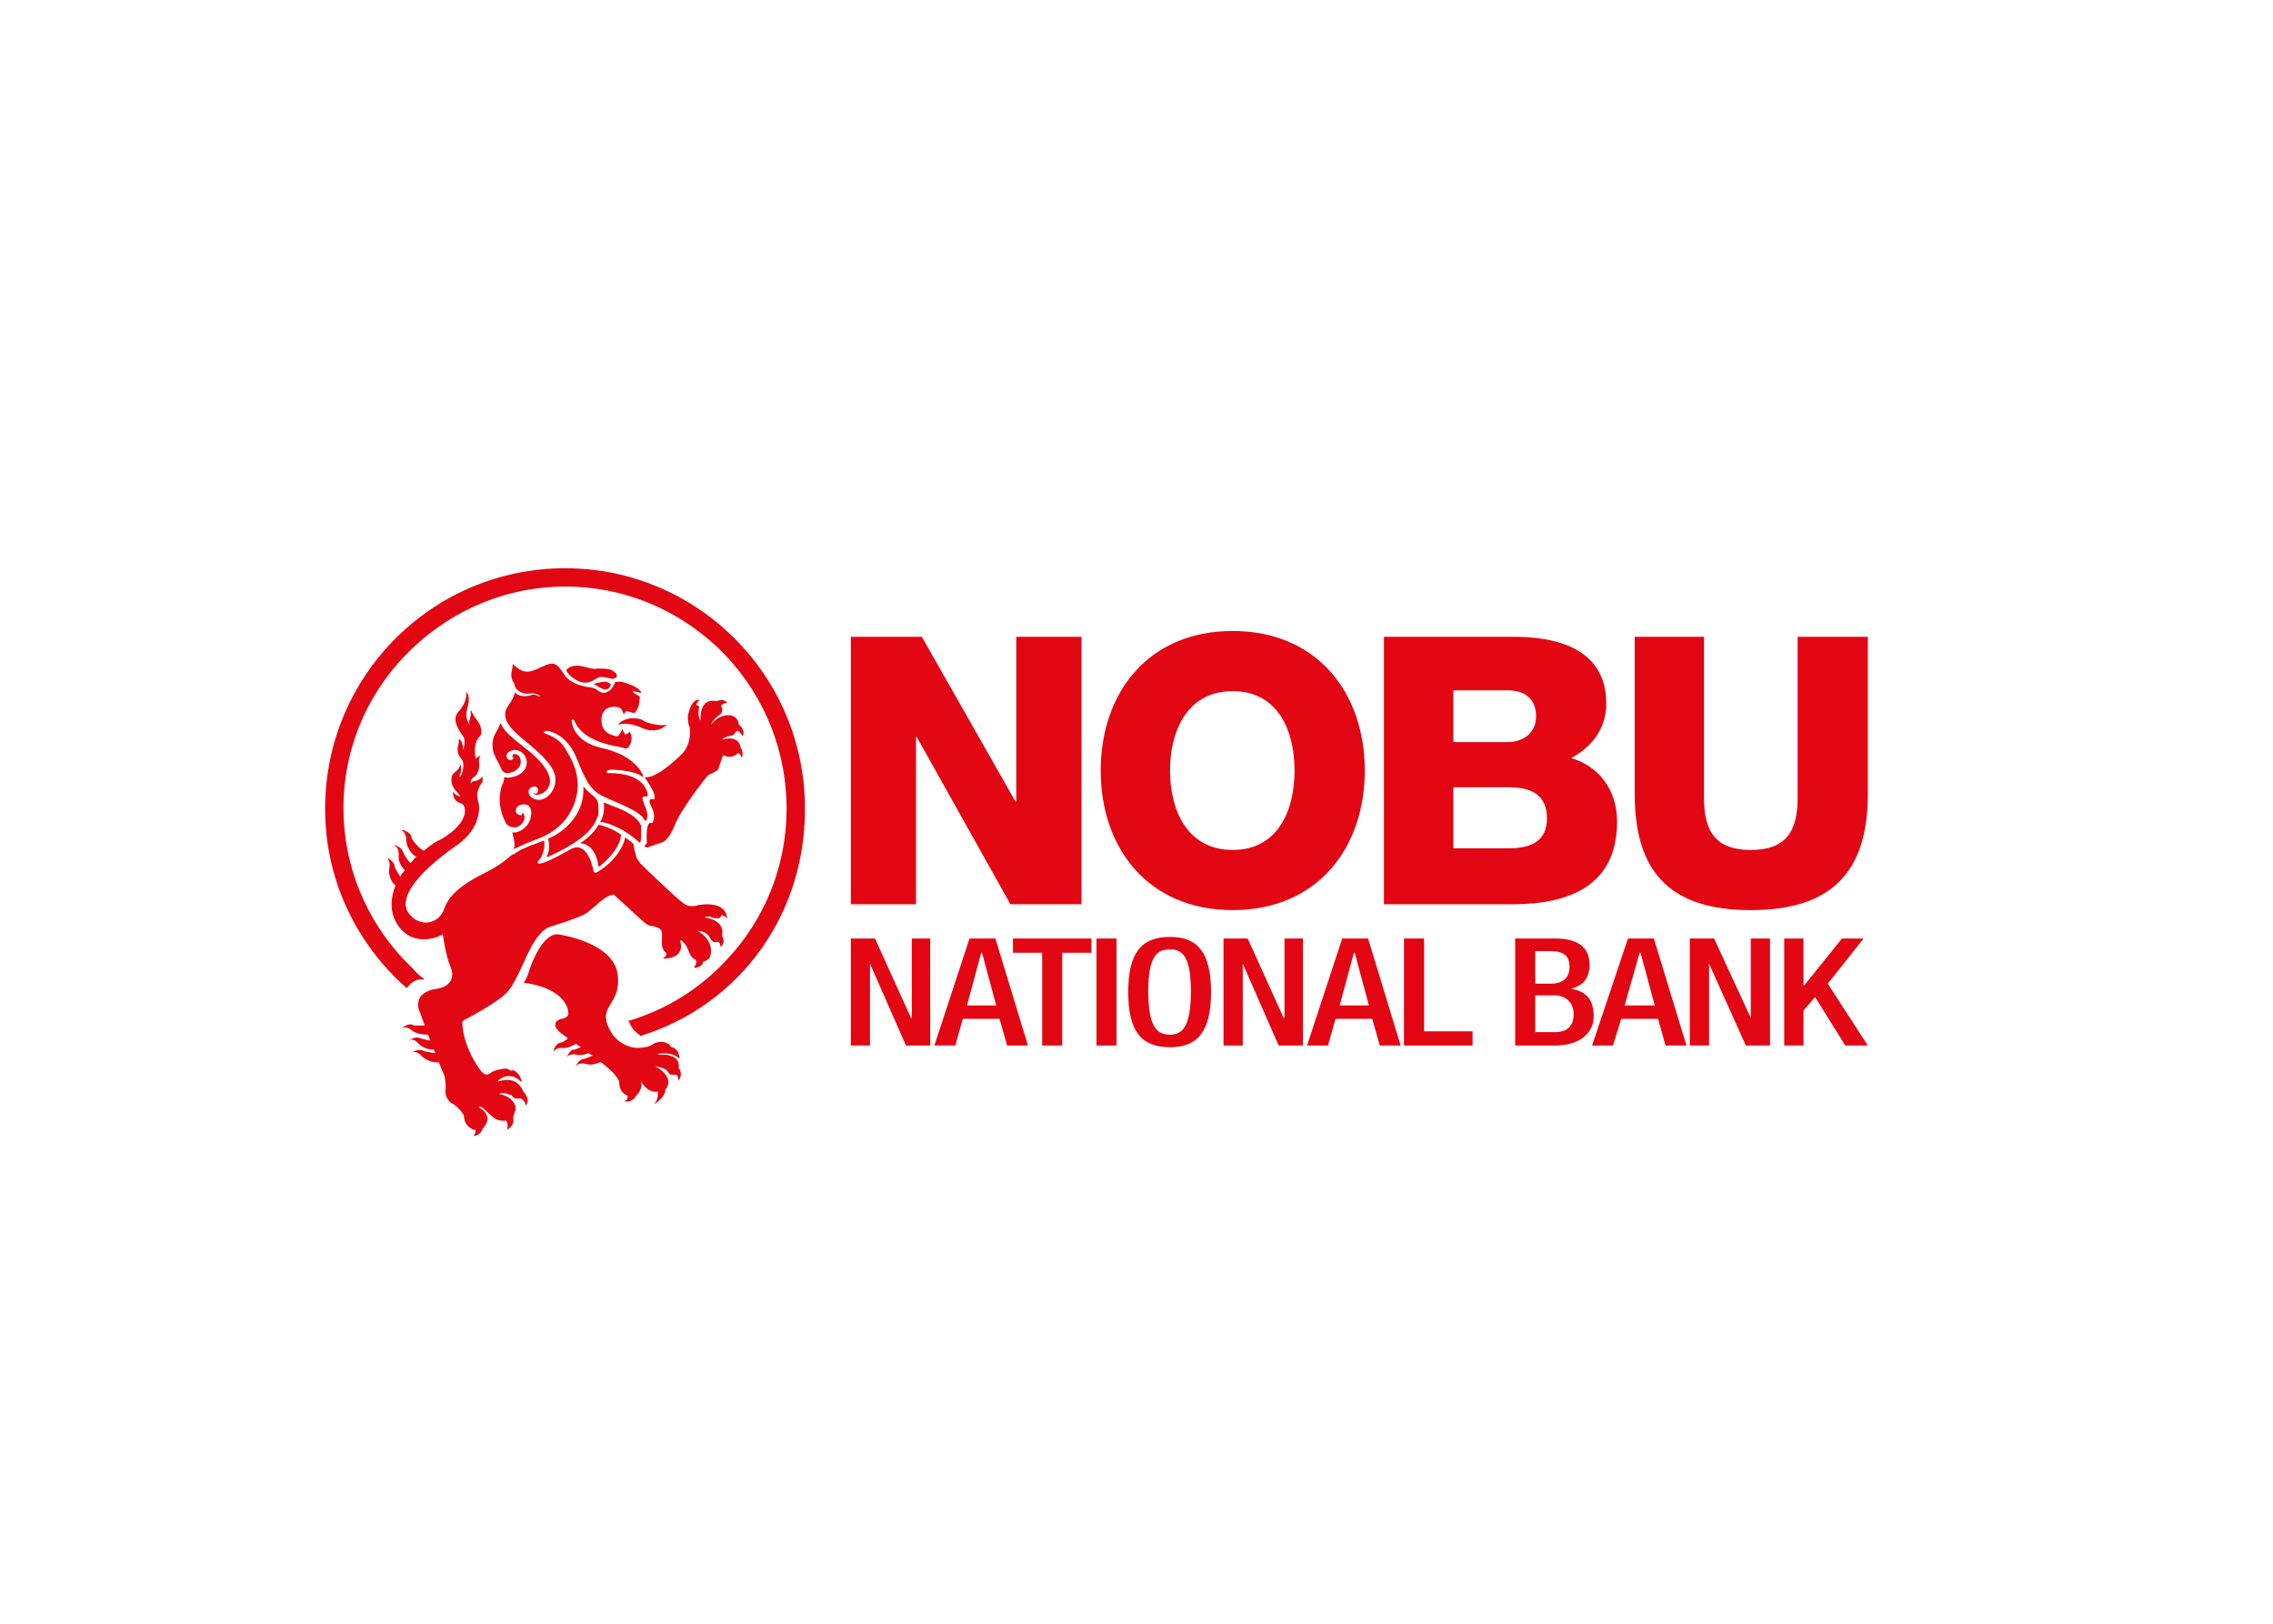 <svg width="28" height="20" viewBox="0 0 28 20" fill="none" xmlns="http://www.w3.org/2000/svg">
<g clip-path="url(#clip0_301_3307)">
<path d="M7.897 10.171C7.845 10.027 7.588 9.944 7.537 9.924C7.485 9.903 7.434 9.882 7.434 9.882C7.465 10.016 7.392 10.129 7.392 10.129H7.403C7.413 10.119 7.434 10.129 7.434 10.129C7.691 10.191 7.876 10.377 7.876 10.377C7.887 10.377 7.887 10.377 7.887 10.377C7.897 10.346 7.897 10.315 7.897 10.294C7.897 10.274 7.897 10.191 7.897 10.171ZM8.216 8.925C8.165 8.946 7.99 8.915 7.938 8.884C7.897 8.853 7.866 8.853 7.866 8.853C7.691 8.822 7.629 8.915 7.619 8.915C7.619 8.925 7.619 8.925 7.619 8.925C7.619 8.925 7.732 8.884 7.907 8.966C8.092 9.049 8.206 8.935 8.206 8.935C8.226 8.925 8.216 8.925 8.216 8.925ZM8.36 13.156C8.391 12.96 8.113 12.991 8.113 12.991C8.103 12.981 8.103 12.981 8.103 12.981C8.309 12.95 8.37 13.043 8.37 13.043C8.37 12.919 8.278 12.899 8.278 12.899H8.267C8.237 12.826 8.113 12.816 8.051 12.857C7.99 12.899 7.938 12.899 7.938 12.899C7.691 12.95 7.547 12.744 7.547 12.744C7.31 12.373 7.66 12.415 7.609 12.003C7.557 11.601 6.878 11.509 6.878 11.509C6.692 11.488 6.548 11.859 6.517 11.962C6.487 12.065 6.456 12.096 6.456 12.096C6.445 12.116 6.466 12.106 6.466 12.106C7.022 12.188 7.001 12.487 7.001 12.487C7.001 12.538 6.919 12.549 6.919 12.549C6.867 12.559 6.754 12.621 6.95 12.754C6.97 12.765 6.981 12.775 6.991 12.785C6.991 12.785 6.991 12.785 6.991 12.796C6.981 12.806 6.96 12.816 6.929 12.837C6.929 12.837 6.919 12.837 6.888 12.847C6.867 12.857 6.826 12.888 6.816 12.96C6.816 12.96 6.816 12.96 6.816 12.95C6.826 12.95 6.847 12.899 6.94 12.909C6.991 12.909 7.042 12.888 7.094 12.857C7.115 12.868 7.135 12.888 7.156 12.899C7.135 12.909 7.125 12.909 7.104 12.919C7.104 12.919 7.084 12.929 7.063 12.929C7.042 12.929 7.001 12.96 6.981 13.032C6.981 13.032 6.981 13.032 6.981 13.022C6.981 13.022 7.012 12.971 7.104 12.991C7.156 13.002 7.207 12.991 7.248 12.971C7.269 12.981 7.279 12.991 7.3 13.002C7.279 13.012 7.259 13.022 7.228 13.032C7.228 13.032 7.207 13.043 7.187 13.043C7.166 13.043 7.115 13.073 7.094 13.135C7.104 13.125 7.125 13.084 7.217 13.104C7.279 13.125 7.341 13.104 7.392 13.084H7.403C7.526 13.177 7.629 13.279 7.629 13.341C7.629 13.465 7.732 13.496 7.732 13.496C7.732 13.557 7.701 13.557 7.701 13.557C7.691 13.568 7.701 13.568 7.701 13.568C7.804 13.578 7.835 13.496 7.835 13.496C7.928 13.413 7.897 13.321 7.897 13.321C8 13.485 8.103 13.444 8.103 13.444V13.454C8.113 13.527 8.072 13.588 8.062 13.588C8.062 13.598 8.062 13.598 8.062 13.598C8.195 13.516 8.195 13.434 8.195 13.434C8.195 13.424 8.195 13.424 8.195 13.424C8.329 13.259 8.072 13.135 8.072 13.135C8.165 13.146 8.206 13.177 8.216 13.187C8.226 13.197 8.237 13.228 8.267 13.238C8.298 13.238 8.329 13.238 8.329 13.238C8.35 13.238 8.36 13.31 8.36 13.31C8.422 13.218 8.36 13.156 8.36 13.156ZM7.969 9.574C7.969 9.574 7.938 9.563 7.948 9.584C7.948 9.584 8.072 9.759 8.062 9.81C8.062 9.851 8.062 9.851 8.041 9.841C8.031 9.841 7.979 9.841 8.01 9.903C8.041 9.975 8.082 10.037 8.041 10.129V10.14C8.031 10.14 8.02 10.119 7.99 10.15C7.969 10.181 7.959 10.274 7.969 10.377C7.969 10.377 7.969 10.397 7.948 10.407C7.928 10.418 7.948 10.438 7.979 10.438C8 10.428 8.154 10.377 8.154 10.377C8.154 10.377 8.237 10.356 8.309 10.171C8.381 9.975 8.71 9.553 8.731 9.543C8.762 9.532 8.823 9.501 8.844 9.481C8.854 9.46 8.885 9.357 8.906 9.306H8.916C8.916 9.306 9.019 9.357 9.091 9.275C9.091 9.275 9.122 9.285 9.132 9.326C9.132 9.326 9.132 9.326 9.142 9.326C9.142 9.326 9.163 9.265 9.122 9.203C9.122 9.203 9.112 9.049 8.895 9.11C8.895 9.11 8.906 9.09 8.967 9.069C9.019 9.059 9.029 9.069 9.07 9.007C9.07 9.007 9.091 8.976 9.142 9.059C9.142 9.059 9.142 9.059 9.153 9.059C9.153 9.059 9.184 8.987 9.101 8.925C9.101 8.915 9.091 8.791 8.937 8.812C8.937 8.812 8.834 8.822 8.762 8.925C8.762 8.915 8.782 8.863 8.854 8.812C8.854 8.812 8.895 8.791 8.895 8.76C8.906 8.719 8.875 8.709 8.885 8.688C8.906 8.668 8.937 8.657 8.957 8.657C8.957 8.657 8.926 8.596 8.823 8.637C8.813 8.637 8.628 8.575 8.628 8.863C8.628 8.863 8.628 8.884 8.628 8.874C8.628 8.874 8.597 8.843 8.607 8.74C8.607 8.74 8.628 8.688 8.587 8.688H8.576C8.576 8.688 8.587 8.637 8.617 8.626H8.628C8.628 8.626 8.525 8.565 8.473 8.822C8.473 8.822 8.473 8.915 8.494 8.956C8.504 8.997 8.515 9.151 8.412 9.275C8.412 9.275 8.134 9.563 7.969 9.574ZM6.754 10.552C7.145 10.377 7.29 10.222 7.341 10.109C7.351 10.078 7.362 10.057 7.372 10.037C7.372 10.006 7.372 9.965 7.372 9.965C7.372 9.924 7.372 9.882 7.351 9.851C7.341 9.831 7.31 9.8 7.279 9.779C7.228 9.738 7.187 9.687 7.187 9.687C7.207 10.15 6.765 10.325 6.765 10.325C6.754 10.325 6.754 10.335 6.754 10.335C6.785 10.49 6.734 10.541 6.734 10.552C6.734 10.562 6.754 10.552 6.754 10.552ZM7.145 10.387C7.145 10.387 7.331 10.377 7.372 10.665C7.372 10.665 7.372 10.675 7.382 10.675C7.382 10.675 7.64 10.479 7.65 10.284C7.65 10.284 7.65 10.274 7.64 10.274C7.64 10.274 7.547 10.201 7.382 10.16H7.372C7.372 10.16 7.31 10.284 7.145 10.387ZM6.888 7C5.251 7.041 3.965 8.4 4.006 10.037C4.026 10.881 4.407 11.632 4.994 12.157L5.004 12.168L5.025 12.157C5.056 12.106 5.128 12.065 5.169 12.065H5.22C5.22 12.065 5.22 12.065 5.22 12.054L5.179 12.024C5.148 11.993 5.117 11.972 5.087 11.931C4.582 11.457 4.253 10.778 4.232 10.027C4.212 9.275 4.5 8.585 4.984 8.081C5.467 7.576 6.137 7.247 6.888 7.226C7.65 7.206 8.329 7.494 8.844 7.978C9.348 8.462 9.667 9.131 9.688 9.882C9.709 10.644 9.42 11.334 8.937 11.838C8.617 12.178 8.226 12.425 7.763 12.569H7.742V12.579L7.753 12.59C7.784 12.682 7.845 12.723 7.887 12.754L7.897 12.765L7.907 12.754C9.122 12.373 9.945 11.241 9.915 9.903V9.882C9.873 8.246 8.515 6.959 6.888 7ZM7.32 8.421H7.31C7.382 8.462 7.485 8.554 7.526 8.431C7.475 8.369 7.372 8.41 7.32 8.421ZM6.137 13.321C6.137 13.321 6.137 13.321 6.137 13.31C6.137 13.31 6.27 13.177 6.415 13.321C6.415 13.321 6.425 13.331 6.425 13.321C6.425 13.321 6.415 13.228 6.332 13.187C6.312 13.177 6.301 13.187 6.301 13.187H6.291C6.26 13.166 6.24 13.156 6.188 13.166C6.188 13.166 6.106 13.177 6.054 13.207C6.013 13.248 5.972 13.238 5.951 13.218C5.92 13.197 5.704 12.909 5.694 12.59C5.694 12.59 5.704 12.569 5.725 12.559C5.725 12.559 6.095 12.373 6.24 12.229C6.384 12.085 6.497 11.674 6.641 11.519C6.641 11.519 6.703 11.437 6.775 11.416C6.837 11.396 7.135 11.303 7.217 11.252C7.3 11.2 7.444 11.035 7.537 11.025C7.537 11.025 7.557 11.004 7.578 11.035L7.917 11.344C7.917 11.344 7.969 11.396 8.02 11.406C8.072 11.406 8.154 11.437 8.154 11.488C8.165 11.54 8.123 11.684 8.206 11.735C8.206 11.735 8.226 11.766 8.175 11.797C8.175 11.797 8.165 11.807 8.175 11.807C8.175 11.807 8.442 11.818 8.381 11.591C8.381 11.591 8.381 11.581 8.391 11.581C8.391 11.581 8.453 11.622 8.484 11.715C8.515 11.807 8.566 11.818 8.566 11.818C8.566 11.818 8.576 11.828 8.576 11.838C8.576 11.838 8.587 11.869 8.545 11.921C8.545 11.921 8.659 11.921 8.659 11.848C8.659 11.848 8.72 11.828 8.741 11.797C8.762 11.756 8.803 11.591 8.597 11.468C8.597 11.468 8.7 11.457 8.751 11.56C8.813 11.663 8.854 11.54 8.875 11.653V11.663C8.875 11.663 8.947 11.622 8.895 11.529V11.519C8.895 11.519 8.947 11.344 8.69 11.303H8.679C8.679 11.303 8.71 11.272 8.782 11.303C8.854 11.323 8.885 11.303 8.885 11.272C8.885 11.272 8.926 11.272 8.957 11.313C8.957 11.313 8.967 11.087 8.597 11.149C8.597 11.149 8.504 11.19 8.422 11.128C8.329 11.066 7.887 10.634 7.887 10.634C7.887 10.634 7.856 10.593 7.845 10.572C7.835 10.552 7.804 10.428 7.804 10.397C7.804 10.397 7.804 10.397 7.794 10.387C7.794 10.387 7.732 10.335 7.701 10.315C7.701 10.315 7.67 10.552 7.351 10.747C7.351 10.747 7.31 10.757 7.31 10.726C7.31 10.706 7.238 10.346 7.032 10.459C6.816 10.582 6.662 10.654 6.631 10.634C6.62 10.634 6.62 10.613 6.631 10.603C6.651 10.593 6.723 10.479 6.703 10.356H6.692C6.692 10.356 6.672 10.366 6.641 10.377C6.487 10.428 6.384 10.479 6.332 10.521C6.322 10.521 6.301 10.531 6.291 10.541C6.26 10.572 6.147 10.665 5.982 10.747C5.817 10.829 5.55 10.973 5.478 11.179C5.416 11.385 5.179 11.427 5.045 11.262C4.912 11.107 5.045 10.819 5.632 10.407C5.632 10.407 5.807 10.294 5.869 10.119C5.931 9.944 5.89 9.893 5.879 9.821C5.869 9.749 5.92 9.656 5.941 9.635C5.951 9.615 5.941 9.553 5.941 9.563C5.941 9.563 5.92 9.604 5.869 9.615C5.817 9.625 5.807 9.635 5.807 9.646C5.807 9.646 5.797 9.646 5.797 9.635C5.797 9.635 5.797 9.594 5.848 9.563C5.9 9.522 5.91 9.44 5.9 9.388C5.9 9.337 5.91 9.316 5.92 9.306C5.92 9.306 5.89 9.316 5.859 9.347C5.859 9.337 5.817 9.162 5.91 9.069C5.931 9.059 5.951 8.966 5.879 8.874C5.807 8.781 5.807 8.75 5.807 8.75C5.807 8.75 5.797 8.75 5.797 8.781C5.807 8.812 5.787 8.843 5.787 8.863C5.776 8.874 5.776 8.915 5.787 8.935C5.787 8.935 5.735 8.853 5.745 8.781C5.756 8.709 5.807 8.585 5.745 8.524C5.745 8.524 5.735 8.513 5.745 8.534C5.745 8.534 5.756 8.647 5.653 8.76C5.55 8.863 5.663 9.007 5.704 9.069C5.745 9.121 5.704 9.213 5.715 9.244C5.715 9.244 5.704 9.224 5.704 9.213C5.704 9.193 5.694 9.121 5.653 9.1C5.653 9.1 5.653 9.1 5.653 9.11C5.653 9.11 5.653 9.162 5.642 9.193C5.632 9.213 5.632 9.296 5.684 9.347C5.735 9.399 5.694 9.553 5.663 9.574C5.663 9.574 5.663 9.574 5.663 9.563C5.663 9.553 5.663 9.532 5.673 9.522C5.684 9.501 5.684 9.429 5.673 9.419C5.673 9.419 5.663 9.471 5.591 9.522C5.56 9.543 5.529 9.646 5.622 9.749C5.622 9.749 5.653 9.779 5.673 9.81C5.673 9.81 5.601 9.8 5.591 9.759C5.591 9.759 5.591 9.759 5.581 9.759C5.581 9.759 5.57 9.862 5.673 9.893C5.745 9.903 5.807 10.119 5.437 10.335C5.365 10.366 5.292 10.418 5.22 10.479C5.2 10.469 5.148 10.438 5.076 10.335C5.076 10.335 5.066 10.315 5.066 10.294C5.056 10.274 5.015 10.232 4.953 10.222V10.232C4.953 10.232 5.004 10.253 5.004 10.346C5.004 10.428 5.066 10.521 5.128 10.552C5.128 10.552 5.128 10.552 5.117 10.562C5.097 10.582 5.076 10.613 5.056 10.634C5.035 10.603 5.004 10.572 4.984 10.531C4.984 10.531 4.973 10.51 4.963 10.49C4.963 10.469 4.922 10.428 4.86 10.407C4.86 10.407 4.86 10.407 4.86 10.418C4.87 10.418 4.912 10.438 4.912 10.531C4.901 10.603 4.942 10.675 4.984 10.716V10.726C4.963 10.747 4.942 10.768 4.932 10.799C4.912 10.768 4.891 10.737 4.87 10.696C4.87 10.696 4.86 10.675 4.86 10.654C4.85 10.634 4.819 10.582 4.757 10.562C4.767 10.562 4.809 10.593 4.798 10.685C4.778 10.768 4.819 10.871 4.87 10.902C4.87 10.902 4.87 10.902 4.87 10.912C4.809 11.066 4.798 11.241 4.901 11.396C5.107 11.694 5.437 11.519 5.437 11.519C5.437 11.519 5.457 11.498 5.457 11.519C5.457 11.519 5.488 11.766 5.55 11.91C5.612 12.054 5.529 12.157 5.385 12.178C5.241 12.198 5.117 12.271 5.159 12.435C5.179 12.476 5.2 12.549 5.231 12.631C5.2 12.631 5.159 12.631 5.117 12.631C5.117 12.631 5.097 12.631 5.076 12.621C5.056 12.61 5.004 12.621 4.953 12.662C4.963 12.662 5.004 12.631 5.076 12.693C5.128 12.734 5.21 12.744 5.262 12.744H5.272C5.282 12.765 5.292 12.796 5.303 12.816C5.272 12.816 5.241 12.806 5.21 12.796C5.21 12.796 5.19 12.796 5.169 12.785C5.148 12.775 5.097 12.775 5.035 12.816C5.035 12.816 5.035 12.816 5.045 12.816C5.045 12.806 5.097 12.785 5.159 12.857C5.21 12.909 5.282 12.929 5.344 12.929C5.354 12.94 5.354 12.96 5.365 12.971C5.334 12.971 5.292 12.96 5.241 12.95C5.241 12.95 5.22 12.95 5.21 12.94C5.19 12.929 5.128 12.929 5.076 12.96C5.087 12.96 5.138 12.94 5.2 13.012C5.251 13.063 5.344 13.094 5.406 13.084C5.447 13.187 5.478 13.259 5.478 13.259C5.478 13.259 5.498 13.382 5.488 13.424C5.478 13.475 5.509 13.568 5.581 13.598C5.653 13.64 5.715 13.732 5.715 13.743C5.715 13.763 5.715 13.866 5.838 13.918C5.838 13.918 5.859 13.907 5.859 13.928C5.859 13.948 5.838 13.99 5.838 13.99C5.838 13.99 5.838 14 5.848 13.99C5.859 13.99 5.91 13.979 5.941 13.918V13.907C5.941 13.907 5.992 13.856 6.003 13.804C6.013 13.753 5.992 13.691 5.9 13.64V13.629C5.9 13.629 5.931 13.629 5.962 13.66C5.982 13.681 6.044 13.732 6.054 13.743C6.065 13.753 6.126 13.815 6.219 13.804C6.219 13.804 6.229 13.794 6.229 13.804C6.24 13.804 6.26 13.825 6.25 13.907V13.918C6.25 13.907 6.342 13.877 6.322 13.763C6.322 13.763 6.322 13.763 6.322 13.753C6.322 13.753 6.353 13.681 6.353 13.64C6.342 13.598 6.312 13.506 6.147 13.475C6.147 13.475 6.188 13.444 6.281 13.485C6.281 13.485 6.291 13.485 6.301 13.485C6.301 13.496 6.332 13.547 6.404 13.527C6.404 13.527 6.466 13.537 6.476 13.619C6.476 13.619 6.548 13.547 6.445 13.444C6.445 13.444 6.384 13.238 6.137 13.321ZM7.598 8.328C7.598 8.328 7.598 8.318 7.598 8.307C7.598 8.307 7.578 8.276 7.537 8.256C7.506 8.235 7.423 8.235 7.362 8.235C7.3 8.246 7.259 8.225 7.207 8.215C7.166 8.204 7.053 8.174 6.981 8.246C6.981 8.246 6.97 8.256 6.981 8.266C6.981 8.266 7.001 8.307 7.042 8.338C7.084 8.369 7.166 8.431 7.259 8.4C7.259 8.4 7.3 8.39 7.31 8.379C7.331 8.369 7.372 8.338 7.403 8.338C7.444 8.338 7.485 8.349 7.485 8.349C7.495 8.349 7.526 8.359 7.526 8.359C7.526 8.359 7.588 8.369 7.598 8.328ZM6.579 9.769H6.569C6.579 9.779 6.59 9.79 6.61 9.79C6.641 9.79 6.754 9.769 6.775 9.635C6.785 9.491 6.61 9.326 6.507 9.244C6.384 9.141 6.209 9.028 6.167 8.904C6.167 8.904 6.137 8.976 6.095 9.049C6.054 9.131 6.065 9.234 6.085 9.285C6.116 9.357 6.157 9.429 6.167 9.45C6.178 9.471 6.178 9.501 6.229 9.522C6.25 9.522 6.322 9.522 6.363 9.481C6.394 9.46 6.415 9.419 6.415 9.388C6.415 9.265 6.301 9.275 6.312 9.316C6.312 9.326 6.332 9.326 6.322 9.347C6.312 9.357 6.291 9.368 6.27 9.357C6.25 9.357 6.198 9.285 6.301 9.244C6.394 9.213 6.507 9.296 6.487 9.419C6.466 9.543 6.301 9.594 6.219 9.574H6.209C6.209 9.584 6.209 9.615 6.198 9.646C6.178 9.666 6.095 9.903 6.24 10.15C6.24 10.15 6.27 10.191 6.342 10.191C6.415 10.191 6.497 10.088 6.445 10.016C6.435 10.006 6.435 10.006 6.435 10.016C6.435 10.016 6.435 10.057 6.394 10.037C6.332 10.016 6.342 9.934 6.415 9.913C6.487 9.893 6.569 9.924 6.538 10.068C6.507 10.212 6.363 10.263 6.332 10.253C6.312 10.253 6.312 10.253 6.312 10.263C6.312 10.263 6.353 10.387 6.332 10.448C6.332 10.448 6.322 10.469 6.353 10.448C6.353 10.448 6.456 10.397 6.538 10.366C6.61 10.335 6.816 10.284 6.97 10.088C7.125 9.882 7.197 9.584 6.981 9.254C6.95 9.203 6.919 9.11 6.723 9.038C6.723 9.038 6.682 9.028 6.713 9.007C6.713 9.007 6.723 8.997 6.765 9.007C6.765 9.007 6.97 9.038 7.094 9.316C7.207 9.594 7.259 9.718 7.413 9.8C7.578 9.882 7.887 9.985 7.938 10.098C7.938 10.098 7.959 10.129 7.969 10.088C7.979 10.047 7.979 9.996 7.938 9.913C7.907 9.831 7.907 9.81 7.938 9.81C7.979 9.81 7.979 9.81 7.979 9.79C7.979 9.769 7.948 9.522 7.506 9.522C7.506 9.522 7.465 9.532 7.475 9.501C7.485 9.481 7.516 9.481 7.557 9.481C7.609 9.481 7.835 9.501 7.907 9.563C7.907 9.563 7.938 9.584 7.917 9.543C7.897 9.491 7.784 9.296 7.413 9.213C7.042 9.131 7.042 8.874 7.042 8.874C7.042 8.874 7.053 8.832 7.084 8.894C7.197 9.151 7.619 9.193 7.64 9.203C7.67 9.203 7.712 9.234 7.732 9.213C7.784 9.162 7.794 9.069 7.763 9.028C7.763 9.028 7.763 9.007 7.753 9.018C7.742 9.028 7.712 9.049 7.701 9.049C7.701 9.049 7.701 9.049 7.701 9.038C7.691 9.038 7.67 8.997 7.67 8.976C7.67 8.976 7.64 9.038 7.619 9.059C7.619 9.059 7.619 9.069 7.609 9.069C7.609 9.069 7.434 9.059 7.413 8.915C7.392 8.781 7.454 8.688 7.609 8.709C7.609 8.709 7.64 8.719 7.65 8.729C7.66 8.74 7.681 8.791 7.681 8.791V8.801L7.712 8.76C7.712 8.76 7.722 8.75 7.722 8.76L7.804 8.781C7.804 8.781 7.815 8.791 7.815 8.781C7.815 8.781 7.845 8.76 7.866 8.699C7.876 8.647 7.887 8.575 7.876 8.575C7.876 8.575 7.804 8.534 7.794 8.524V8.513C7.794 8.513 7.815 8.513 7.887 8.534C7.887 8.534 7.907 8.534 7.897 8.534C7.897 8.524 7.897 8.524 7.897 8.524C7.897 8.524 7.866 8.472 7.784 8.441C7.681 8.4 7.65 8.39 7.598 8.4C7.598 8.4 7.588 8.4 7.578 8.4C7.578 8.4 7.547 8.524 7.434 8.534C7.434 8.534 7.403 8.534 7.362 8.503C7.32 8.472 7.31 8.472 7.238 8.462C7.176 8.451 7.022 8.421 6.95 8.307C6.867 8.184 6.837 8.132 6.672 8.215C6.507 8.297 6.445 8.297 6.322 8.184H6.312C6.312 8.184 6.322 8.204 6.301 8.276C6.291 8.349 6.312 8.39 6.332 8.41C6.342 8.441 6.342 8.503 6.435 8.534C6.517 8.565 6.559 8.513 6.641 8.565H6.651C6.651 8.565 6.662 8.575 6.651 8.575C6.641 8.575 6.631 8.575 6.631 8.575C6.631 8.575 6.6 8.554 6.569 8.554C6.538 8.565 6.497 8.575 6.476 8.575C6.456 8.575 6.373 8.575 6.342 8.524C6.342 8.524 6.342 8.524 6.342 8.534C6.342 8.534 6.332 8.596 6.25 8.709C6.178 8.822 6.25 8.946 6.425 9.09C6.6 9.234 6.806 9.399 6.837 9.553C6.867 9.697 6.765 9.841 6.651 9.851C6.528 9.862 6.466 9.738 6.548 9.697C6.651 9.646 6.651 9.81 6.579 9.769ZM16.503 12.384L16.678 11.735H16.688L16.863 12.384H16.503ZM16.534 11.56L16.101 12.878H16.359L16.451 12.549H16.904L16.997 12.878H17.254L16.853 11.56H16.534ZM15.823 12.538H15.813L15.37 11.56H15.072V12.878H15.309V11.869L15.751 12.878H16.05V11.56H15.823V12.538ZM14.413 12.744C14.259 12.744 14.145 12.662 14.145 12.209C14.145 11.766 14.259 11.694 14.413 11.694C14.557 11.694 14.67 11.766 14.67 12.209C14.67 12.662 14.557 12.744 14.413 12.744ZM14.413 11.54C14.053 11.54 13.898 11.746 13.898 12.219C13.898 12.693 14.053 12.899 14.413 12.899C14.763 12.899 14.918 12.693 14.918 12.219C14.918 11.746 14.763 11.54 14.413 11.54ZM22.957 11.56H22.69L22.226 12.137H22.216V11.56H21.979V12.878H22.216V12.446L22.36 12.281L22.731 12.878H23.009L22.515 12.116L22.957 11.56ZM13.507 12.878H13.754V11.56H13.507V12.878ZM17.543 11.56H17.295V12.878H18.14V12.703H17.543V11.56ZM20.013 12.384L20.198 11.735H20.209L20.384 12.384H20.013ZM20.054 11.56L19.612 12.878H19.869L19.972 12.549H20.425L20.517 12.878H20.775L20.373 11.56H20.054ZM21.567 12.538L21.115 11.56H20.816V12.878H21.053V11.869L21.506 12.878H21.804V11.56H21.567V12.538ZM19.159 12.713H18.912V12.26H19.148C19.282 12.26 19.385 12.343 19.385 12.487C19.385 12.641 19.303 12.713 19.159 12.713ZM18.912 11.715H19.087C19.231 11.715 19.334 11.746 19.334 11.91C19.334 12.034 19.262 12.116 19.107 12.116H18.912V11.715ZM19.354 12.178C19.509 12.137 19.581 12.044 19.581 11.879C19.581 11.643 19.395 11.56 19.169 11.56H18.665V12.878H19.159C19.447 12.878 19.632 12.734 19.632 12.518C19.632 12.291 19.519 12.209 19.354 12.178ZM11.912 12.384L12.087 11.735H12.097L12.272 12.384H11.912ZM11.943 11.56L11.51 12.878H11.768L11.86 12.549H12.313L12.406 12.878H12.663L12.262 11.56H11.943ZM12.478 11.735H12.838V12.878H13.085V11.735H13.445V11.56H12.478V11.735ZM11.232 12.538H11.222L10.779 11.56H10.481V12.878H10.717V11.869L11.16 12.878H11.459V11.56H11.232V12.538ZM22.144 7.844V9.831C22.144 10.253 21.99 10.469 21.567 10.469C21.145 10.469 20.991 10.253 20.991 9.831V7.844H20.137V9.779C20.137 10.737 20.569 11.21 21.567 11.21C22.566 11.21 23.009 10.737 23.009 9.779V7.844H22.144ZM15.185 8.513C15.741 8.513 15.947 8.997 15.947 9.491C15.947 9.985 15.741 10.469 15.185 10.469C14.629 10.469 14.413 9.985 14.413 9.491C14.413 8.997 14.629 8.513 15.185 8.513ZM15.185 11.21C16.225 11.21 16.812 10.448 16.812 9.491C16.812 8.534 16.225 7.772 15.185 7.772C14.145 7.772 13.559 8.534 13.559 9.491C13.559 10.448 14.145 11.21 15.185 11.21ZM18.593 10.448H17.903V9.697H18.593C18.86 9.697 19.056 9.79 19.056 10.078C19.056 10.356 18.87 10.448 18.593 10.448ZM17.903 8.503H18.572C18.757 8.503 18.922 8.585 18.922 8.822C18.922 9.059 18.726 9.141 18.572 9.141H17.903V8.503ZM19.92 10.119C19.92 9.738 19.704 9.44 19.354 9.337C19.612 9.203 19.787 8.966 19.787 8.668C19.787 7.978 19.159 7.834 18.593 7.844H17.048V11.138H18.634C19.344 11.138 19.92 10.902 19.92 10.119ZM11.284 9.079H11.294L12.447 11.138H13.322V7.844H12.519V9.872H12.509L11.356 7.844H10.481V11.138H11.284V9.079Z" fill="#E20613"/>
</g>
<defs>
<clipPath id="clip0_301_3307">
<rect width="19.014" height="7" fill="white" transform="translate(4 7)"/>
</clipPath>
</defs>
</svg>
